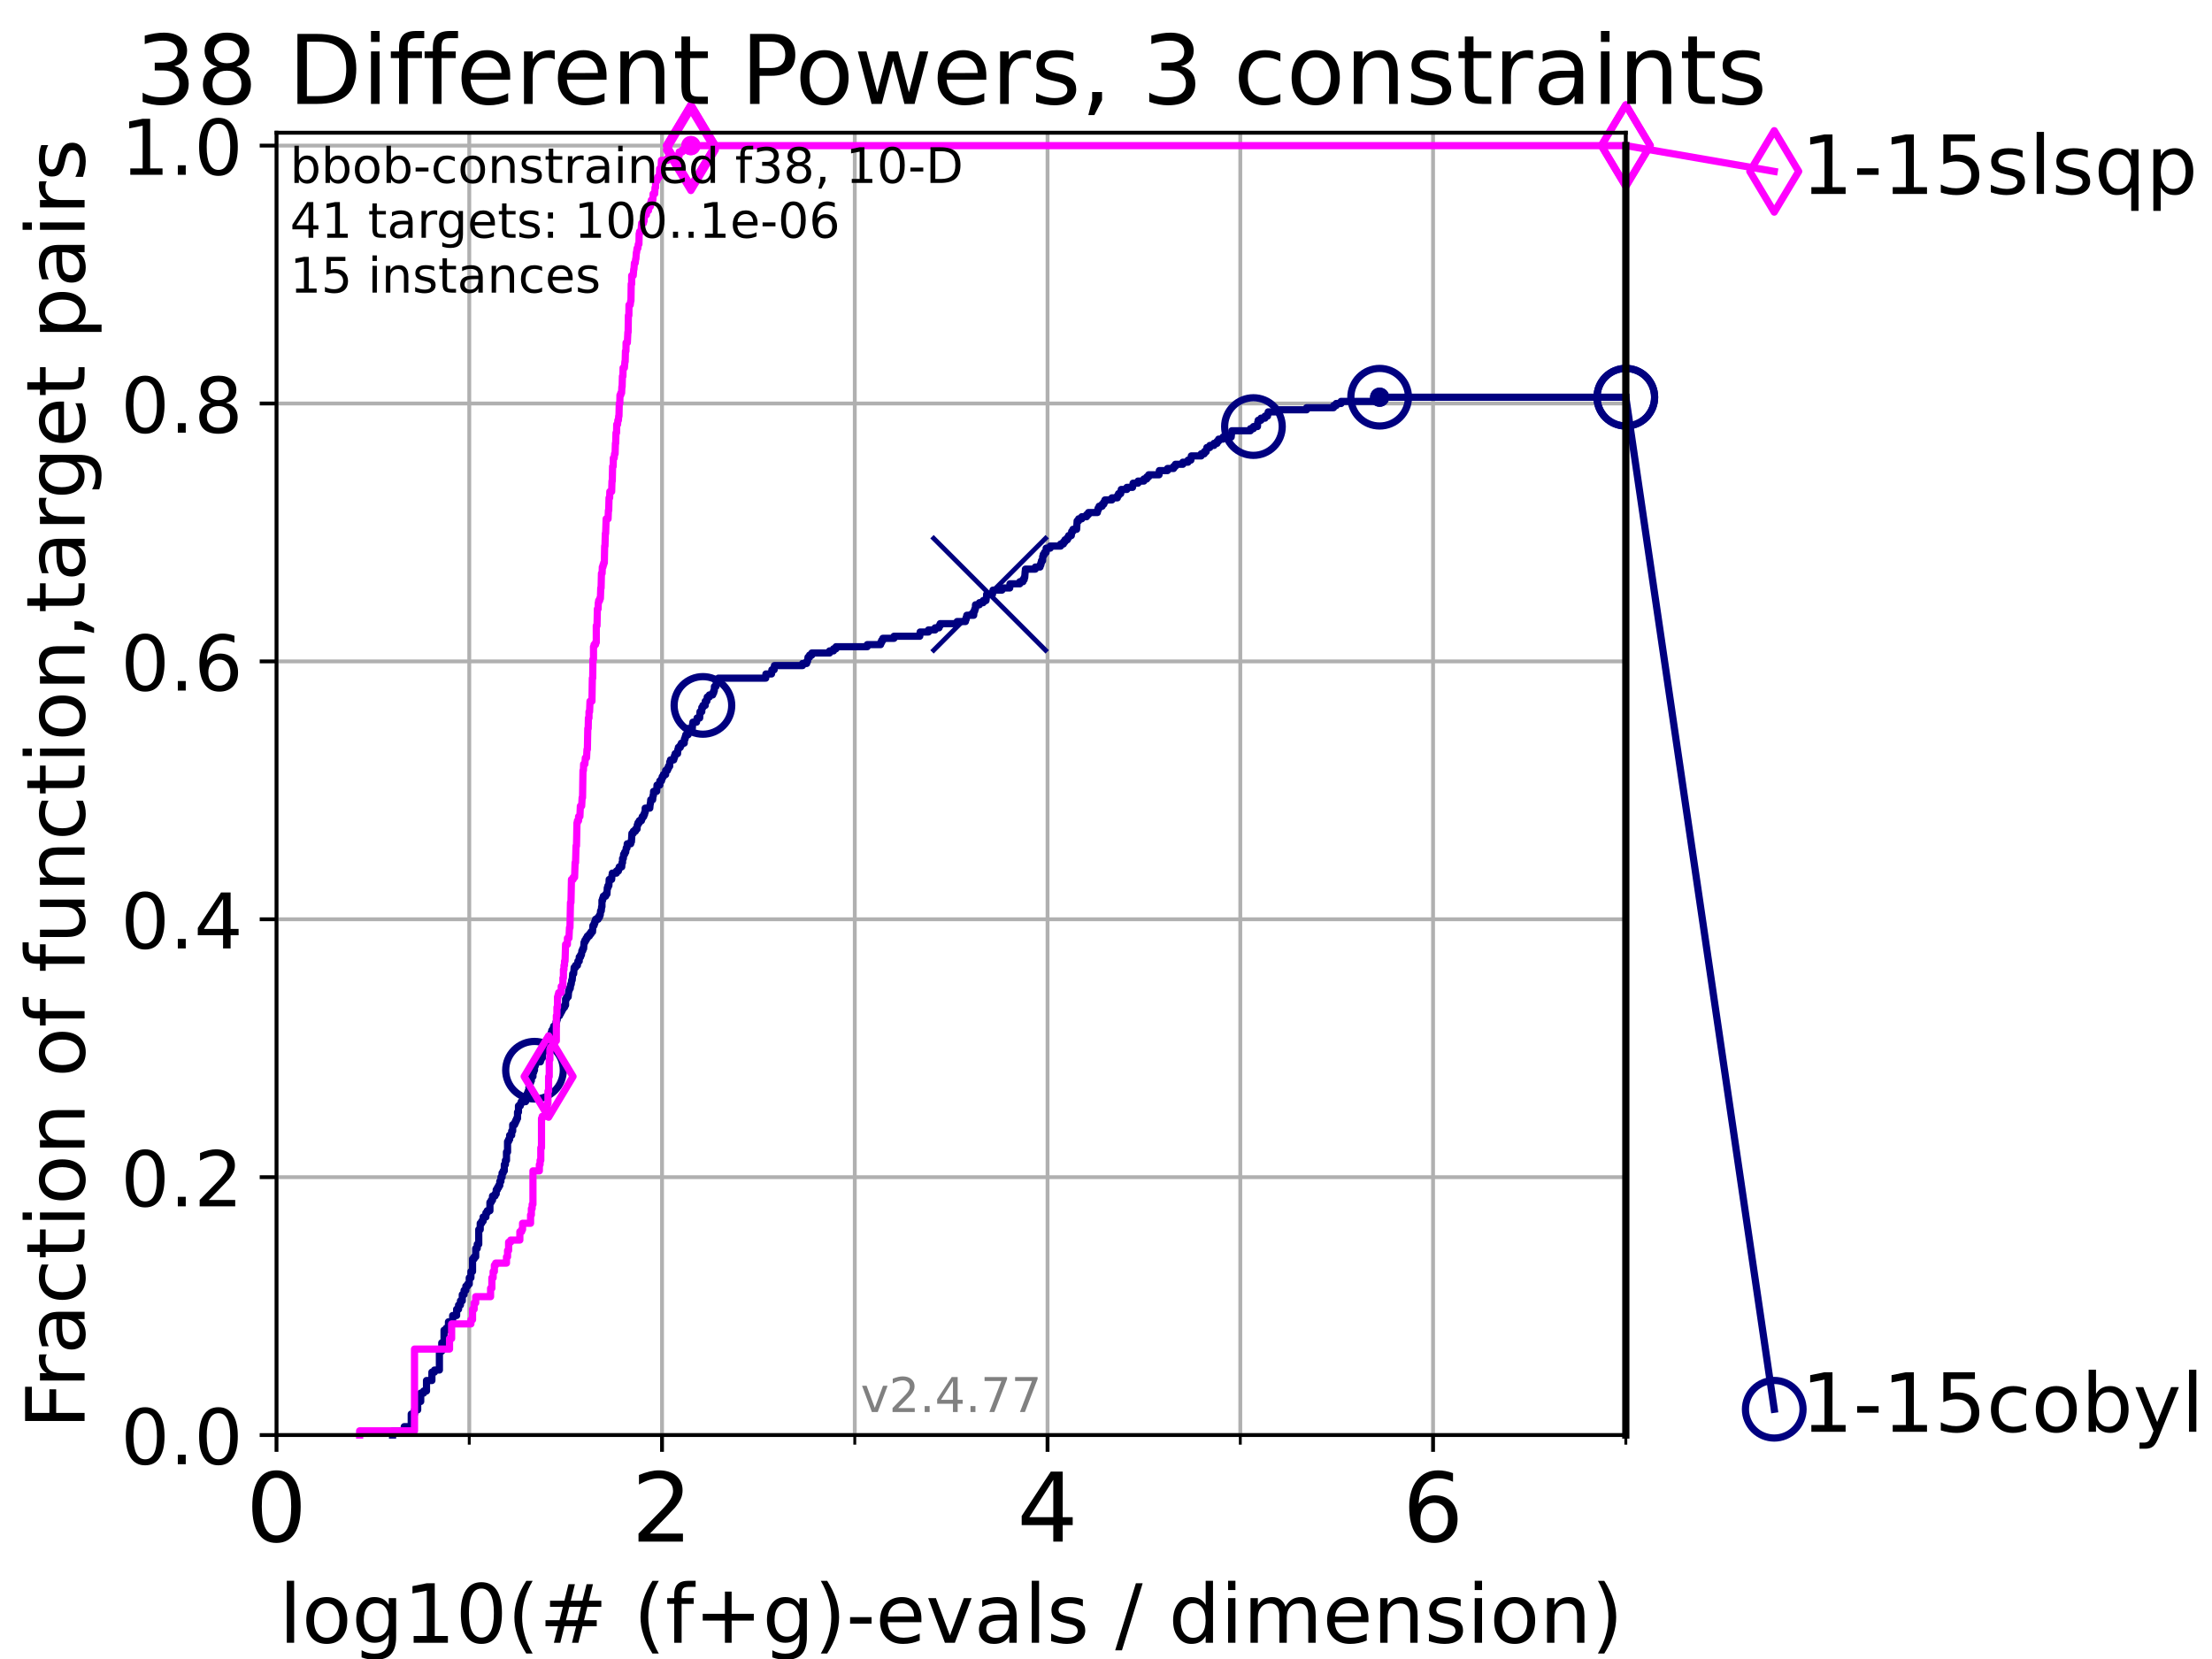 <?xml version="1.0" encoding="utf-8" standalone="no"?>
<!DOCTYPE svg PUBLIC "-//W3C//DTD SVG 1.1//EN"
  "http://www.w3.org/Graphics/SVG/1.1/DTD/svg11.dtd">
<!-- Created with matplotlib (https://matplotlib.org/) -->
<svg height="345.6pt" version="1.1" viewBox="0 0 460.8 345.6" width="460.8pt" xmlns="http://www.w3.org/2000/svg" xmlns:xlink="http://www.w3.org/1999/xlink">
 <defs>
  <style type="text/css">*{stroke-linecap:butt;stroke-linejoin:round;}</style>
 </defs>
 <g id="figure_1">
  <g id="patch_1">
   <path d="M 0 345.6 
L 460.8 345.6 
L 460.8 0 
L 0 0 
z
" style="fill:#ffffff;"/>
  </g>
  <g id="axes_1">
   <g id="patch_2">
    <path d="M 57.6 298.944 
L 338.688 298.944 
L 338.688 27.648 
L 57.6 27.648 
z
" style="fill:#ffffff;"/>
   </g>
   <g id="matplotlib.axis_1">
    <g id="xtick_1">
     <g id="line2d_1">
      <path clip-path="url(#pb2735bf078)" d="M 57.6 298.944 
L 57.6 27.648 
" style="fill:none;stroke:#b0b0b0;stroke-linecap:square;stroke-width:0.8;"/>
     </g>
     <g id="line2d_2">
      <defs>
       <path d="M 0 0 
L 0 3.5 
" id="m5a4cee784d" style="stroke:#000000;stroke-width:0.8;"/>
      </defs>
      <g>
       <use style="stroke:#000000;stroke-width:0.8;" x="57.6" xlink:href="#m5a4cee784d" y="298.944"/>
      </g>
     </g>
     <g id="text_1">
      <!-- 0 -->
      <g transform="translate(51.237 321.141)scale(0.2 -0.2)">
       <defs>
        <path d="M 31.781 66.406 
Q 24.172 66.406 20.328 58.906 
Q 16.5 51.422 16.5 36.375 
Q 16.5 21.391 20.328 13.891 
Q 24.172 6.391 31.781 6.391 
Q 39.453 6.391 43.281 13.891 
Q 47.125 21.391 47.125 36.375 
Q 47.125 51.422 43.281 58.906 
Q 39.453 66.406 31.781 66.406 
z
M 31.781 74.219 
Q 44.047 74.219 50.516 64.516 
Q 56.984 54.828 56.984 36.375 
Q 56.984 17.969 50.516 8.266 
Q 44.047 -1.422 31.781 -1.422 
Q 19.531 -1.422 13.062 8.266 
Q 6.594 17.969 6.594 36.375 
Q 6.594 54.828 13.062 64.516 
Q 19.531 74.219 31.781 74.219 
z
" id="DejaVuSans-48"/>
       </defs>
       <use xlink:href="#DejaVuSans-48"/>
      </g>
     </g>
    </g>
    <g id="xtick_2">
     <g id="line2d_3">
      <path clip-path="url(#pb2735bf078)" d="M 137.911 298.944 
L 137.911 27.648 
" style="fill:none;stroke:#b0b0b0;stroke-linecap:square;stroke-width:0.8;"/>
     </g>
     <g id="line2d_4">
      <g>
       <use style="stroke:#000000;stroke-width:0.8;" x="137.911" xlink:href="#m5a4cee784d" y="298.944"/>
      </g>
     </g>
     <g id="text_2">
      <!-- 2 -->
      <g transform="translate(131.548 321.141)scale(0.2 -0.2)">
       <defs>
        <path d="M 19.188 8.297 
L 53.609 8.297 
L 53.609 0 
L 7.328 0 
L 7.328 8.297 
Q 12.938 14.109 22.625 23.891 
Q 32.328 33.688 34.812 36.531 
Q 39.547 41.844 41.422 45.531 
Q 43.312 49.219 43.312 52.781 
Q 43.312 58.594 39.234 62.25 
Q 35.156 65.922 28.609 65.922 
Q 23.969 65.922 18.812 64.312 
Q 13.672 62.703 7.812 59.422 
L 7.812 69.391 
Q 13.766 71.781 18.938 73 
Q 24.125 74.219 28.422 74.219 
Q 39.75 74.219 46.484 68.547 
Q 53.219 62.891 53.219 53.422 
Q 53.219 48.922 51.531 44.891 
Q 49.859 40.875 45.406 35.406 
Q 44.188 33.984 37.641 27.219 
Q 31.109 20.453 19.188 8.297 
z
" id="DejaVuSans-50"/>
       </defs>
       <use xlink:href="#DejaVuSans-50"/>
      </g>
     </g>
    </g>
    <g id="xtick_3">
     <g id="line2d_5">
      <path clip-path="url(#pb2735bf078)" d="M 218.222 298.944 
L 218.222 27.648 
" style="fill:none;stroke:#b0b0b0;stroke-linecap:square;stroke-width:0.8;"/>
     </g>
     <g id="line2d_6">
      <g>
       <use style="stroke:#000000;stroke-width:0.8;" x="218.222" xlink:href="#m5a4cee784d" y="298.944"/>
      </g>
     </g>
     <g id="text_3">
      <!-- 4 -->
      <g transform="translate(211.859 321.141)scale(0.2 -0.2)">
       <defs>
        <path d="M 37.797 64.312 
L 12.891 25.391 
L 37.797 25.391 
z
M 35.203 72.906 
L 47.609 72.906 
L 47.609 25.391 
L 58.016 25.391 
L 58.016 17.188 
L 47.609 17.188 
L 47.609 0 
L 37.797 0 
L 37.797 17.188 
L 4.891 17.188 
L 4.891 26.703 
z
" id="DejaVuSans-52"/>
       </defs>
       <use xlink:href="#DejaVuSans-52"/>
      </g>
     </g>
    </g>
    <g id="xtick_4">
     <g id="line2d_7">
      <path clip-path="url(#pb2735bf078)" d="M 298.533 298.944 
L 298.533 27.648 
" style="fill:none;stroke:#b0b0b0;stroke-linecap:square;stroke-width:0.8;"/>
     </g>
     <g id="line2d_8">
      <g>
       <use style="stroke:#000000;stroke-width:0.8;" x="298.533" xlink:href="#m5a4cee784d" y="298.944"/>
      </g>
     </g>
     <g id="text_4">
      <!-- 6 -->
      <g transform="translate(292.17 321.141)scale(0.2 -0.2)">
       <defs>
        <path d="M 33.016 40.375 
Q 26.375 40.375 22.484 35.828 
Q 18.609 31.297 18.609 23.391 
Q 18.609 15.531 22.484 10.953 
Q 26.375 6.391 33.016 6.391 
Q 39.656 6.391 43.531 10.953 
Q 47.406 15.531 47.406 23.391 
Q 47.406 31.297 43.531 35.828 
Q 39.656 40.375 33.016 40.375 
z
M 52.594 71.297 
L 52.594 62.312 
Q 48.875 64.062 45.094 64.984 
Q 41.312 65.922 37.594 65.922 
Q 27.828 65.922 22.672 59.328 
Q 17.531 52.734 16.797 39.406 
Q 19.672 43.656 24.016 45.922 
Q 28.375 48.188 33.594 48.188 
Q 44.578 48.188 50.953 41.516 
Q 57.328 34.859 57.328 23.391 
Q 57.328 12.156 50.688 5.359 
Q 44.047 -1.422 33.016 -1.422 
Q 20.359 -1.422 13.672 8.266 
Q 6.984 17.969 6.984 36.375 
Q 6.984 53.656 15.188 63.938 
Q 23.391 74.219 37.203 74.219 
Q 40.922 74.219 44.703 73.484 
Q 48.484 72.75 52.594 71.297 
z
" id="DejaVuSans-54"/>
       </defs>
       <use xlink:href="#DejaVuSans-54"/>
      </g>
     </g>
    </g>
    <g id="xtick_5">
     <g id="line2d_9">
      <path clip-path="url(#pb2735bf078)" d="M 97.755 298.944 
L 97.755 27.648 
" style="fill:none;stroke:#b0b0b0;stroke-linecap:square;stroke-width:0.8;"/>
     </g>
     <g id="line2d_10">
      <defs>
       <path d="M 0 0 
L 0 2 
" id="m07cbb18618" style="stroke:#000000;stroke-width:0.6;"/>
      </defs>
      <g>
       <use style="stroke:#000000;stroke-width:0.6;" x="97.755" xlink:href="#m07cbb18618" y="298.944"/>
      </g>
     </g>
    </g>
    <g id="xtick_6">
     <g id="line2d_11">
      <path clip-path="url(#pb2735bf078)" d="M 178.066 298.944 
L 178.066 27.648 
" style="fill:none;stroke:#b0b0b0;stroke-linecap:square;stroke-width:0.8;"/>
     </g>
     <g id="line2d_12">
      <g>
       <use style="stroke:#000000;stroke-width:0.6;" x="178.066" xlink:href="#m07cbb18618" y="298.944"/>
      </g>
     </g>
    </g>
    <g id="xtick_7">
     <g id="line2d_13">
      <path clip-path="url(#pb2735bf078)" d="M 258.377 298.944 
L 258.377 27.648 
" style="fill:none;stroke:#b0b0b0;stroke-linecap:square;stroke-width:0.8;"/>
     </g>
     <g id="line2d_14">
      <g>
       <use style="stroke:#000000;stroke-width:0.6;" x="258.377" xlink:href="#m07cbb18618" y="298.944"/>
      </g>
     </g>
    </g>
    <g id="xtick_8">
     <g id="line2d_15">
      <path clip-path="url(#pb2735bf078)" d="M 338.688 298.944 
L 338.688 27.648 
" style="fill:none;stroke:#b0b0b0;stroke-linecap:square;stroke-width:0.8;"/>
     </g>
     <g id="line2d_16">
      <g>
       <use style="stroke:#000000;stroke-width:0.6;" x="338.688" xlink:href="#m07cbb18618" y="298.944"/>
      </g>
     </g>
    </g>
    <g id="text_5">
     <!-- log10(# (f+g)-evals / dimension) -->
     <g transform="translate(58.145 342.218)scale(0.17 -0.17)">
      <defs>
       <path d="M 9.422 75.984 
L 18.406 75.984 
L 18.406 0 
L 9.422 0 
z
" id="DejaVuSans-108"/>
       <path d="M 30.609 48.391 
Q 23.391 48.391 19.188 42.75 
Q 14.984 37.109 14.984 27.297 
Q 14.984 17.484 19.156 11.844 
Q 23.344 6.203 30.609 6.203 
Q 37.797 6.203 41.984 11.859 
Q 46.188 17.531 46.188 27.297 
Q 46.188 37.016 41.984 42.703 
Q 37.797 48.391 30.609 48.391 
z
M 30.609 56 
Q 42.328 56 49.016 48.375 
Q 55.719 40.766 55.719 27.297 
Q 55.719 13.875 49.016 6.219 
Q 42.328 -1.422 30.609 -1.422 
Q 18.844 -1.422 12.172 6.219 
Q 5.516 13.875 5.516 27.297 
Q 5.516 40.766 12.172 48.375 
Q 18.844 56 30.609 56 
z
" id="DejaVuSans-111"/>
       <path d="M 45.406 27.984 
Q 45.406 37.75 41.375 43.109 
Q 37.359 48.484 30.078 48.484 
Q 22.859 48.484 18.828 43.109 
Q 14.797 37.75 14.797 27.984 
Q 14.797 18.266 18.828 12.891 
Q 22.859 7.516 30.078 7.516 
Q 37.359 7.516 41.375 12.891 
Q 45.406 18.266 45.406 27.984 
z
M 54.391 6.781 
Q 54.391 -7.172 48.188 -13.984 
Q 42 -20.797 29.203 -20.797 
Q 24.469 -20.797 20.266 -20.094 
Q 16.062 -19.391 12.109 -17.922 
L 12.109 -9.188 
Q 16.062 -11.328 19.922 -12.344 
Q 23.781 -13.375 27.781 -13.375 
Q 36.625 -13.375 41.016 -8.766 
Q 45.406 -4.156 45.406 5.172 
L 45.406 9.625 
Q 42.625 4.781 38.281 2.391 
Q 33.938 0 27.875 0 
Q 17.828 0 11.672 7.656 
Q 5.516 15.328 5.516 27.984 
Q 5.516 40.672 11.672 48.328 
Q 17.828 56 27.875 56 
Q 33.938 56 38.281 53.609 
Q 42.625 51.219 45.406 46.391 
L 45.406 54.688 
L 54.391 54.688 
z
" id="DejaVuSans-103"/>
       <path d="M 12.406 8.297 
L 28.516 8.297 
L 28.516 63.922 
L 10.984 60.406 
L 10.984 69.391 
L 28.422 72.906 
L 38.281 72.906 
L 38.281 8.297 
L 54.391 8.297 
L 54.391 0 
L 12.406 0 
z
" id="DejaVuSans-49"/>
       <path d="M 31 75.875 
Q 24.469 64.656 21.281 53.656 
Q 18.109 42.672 18.109 31.391 
Q 18.109 20.125 21.312 9.062 
Q 24.516 -2 31 -13.188 
L 23.188 -13.188 
Q 15.875 -1.703 12.234 9.375 
Q 8.594 20.453 8.594 31.391 
Q 8.594 42.281 12.203 53.312 
Q 15.828 64.359 23.188 75.875 
z
" id="DejaVuSans-40"/>
       <path d="M 51.125 44 
L 36.922 44 
L 32.812 27.688 
L 47.125 27.688 
z
M 43.797 71.781 
L 38.719 51.516 
L 52.984 51.516 
L 58.109 71.781 
L 65.922 71.781 
L 60.891 51.516 
L 76.125 51.516 
L 76.125 44 
L 58.984 44 
L 54.984 27.688 
L 70.516 27.688 
L 70.516 20.219 
L 53.078 20.219 
L 48 0 
L 40.188 0 
L 45.219 20.219 
L 30.906 20.219 
L 25.875 0 
L 18.016 0 
L 23.094 20.219 
L 7.719 20.219 
L 7.719 27.688 
L 24.906 27.688 
L 29 44 
L 13.281 44 
L 13.281 51.516 
L 30.906 51.516 
L 35.891 71.781 
z
" id="DejaVuSans-35"/>
       <path id="DejaVuSans-32"/>
       <path d="M 37.109 75.984 
L 37.109 68.5 
L 28.516 68.5 
Q 23.688 68.5 21.797 66.547 
Q 19.922 64.594 19.922 59.516 
L 19.922 54.688 
L 34.719 54.688 
L 34.719 47.703 
L 19.922 47.703 
L 19.922 0 
L 10.891 0 
L 10.891 47.703 
L 2.297 47.703 
L 2.297 54.688 
L 10.891 54.688 
L 10.891 58.5 
Q 10.891 67.625 15.141 71.797 
Q 19.391 75.984 28.609 75.984 
z
" id="DejaVuSans-102"/>
       <path d="M 46 62.703 
L 46 35.5 
L 73.188 35.5 
L 73.188 27.203 
L 46 27.203 
L 46 0 
L 37.797 0 
L 37.797 27.203 
L 10.594 27.203 
L 10.594 35.5 
L 37.797 35.5 
L 37.797 62.703 
z
" id="DejaVuSans-43"/>
       <path d="M 8.016 75.875 
L 15.828 75.875 
Q 23.141 64.359 26.781 53.312 
Q 30.422 42.281 30.422 31.391 
Q 30.422 20.453 26.781 9.375 
Q 23.141 -1.703 15.828 -13.188 
L 8.016 -13.188 
Q 14.5 -2 17.703 9.062 
Q 20.906 20.125 20.906 31.391 
Q 20.906 42.672 17.703 53.656 
Q 14.5 64.656 8.016 75.875 
z
" id="DejaVuSans-41"/>
       <path d="M 4.891 31.391 
L 31.203 31.391 
L 31.203 23.391 
L 4.891 23.391 
z
" id="DejaVuSans-45"/>
       <path d="M 56.203 29.594 
L 56.203 25.203 
L 14.891 25.203 
Q 15.484 15.922 20.484 11.062 
Q 25.484 6.203 34.422 6.203 
Q 39.594 6.203 44.453 7.469 
Q 49.312 8.734 54.109 11.281 
L 54.109 2.781 
Q 49.266 0.734 44.188 -0.344 
Q 39.109 -1.422 33.891 -1.422 
Q 20.797 -1.422 13.156 6.188 
Q 5.516 13.812 5.516 26.812 
Q 5.516 40.234 12.766 48.109 
Q 20.016 56 32.328 56 
Q 43.359 56 49.781 48.891 
Q 56.203 41.797 56.203 29.594 
z
M 47.219 32.234 
Q 47.125 39.594 43.094 43.984 
Q 39.062 48.391 32.422 48.391 
Q 24.906 48.391 20.391 44.141 
Q 15.875 39.891 15.188 32.172 
z
" id="DejaVuSans-101"/>
       <path d="M 2.984 54.688 
L 12.5 54.688 
L 29.594 8.797 
L 46.688 54.688 
L 56.203 54.688 
L 35.688 0 
L 23.484 0 
z
" id="DejaVuSans-118"/>
       <path d="M 34.281 27.484 
Q 23.391 27.484 19.188 25 
Q 14.984 22.516 14.984 16.5 
Q 14.984 11.719 18.141 8.906 
Q 21.297 6.109 26.703 6.109 
Q 34.188 6.109 38.703 11.406 
Q 43.219 16.703 43.219 25.484 
L 43.219 27.484 
z
M 52.203 31.203 
L 52.203 0 
L 43.219 0 
L 43.219 8.297 
Q 40.141 3.328 35.547 0.953 
Q 30.953 -1.422 24.312 -1.422 
Q 15.922 -1.422 10.953 3.297 
Q 6 8.016 6 15.922 
Q 6 25.141 12.172 29.828 
Q 18.359 34.516 30.609 34.516 
L 43.219 34.516 
L 43.219 35.406 
Q 43.219 41.609 39.141 45 
Q 35.062 48.391 27.688 48.391 
Q 23 48.391 18.547 47.266 
Q 14.109 46.141 10.016 43.891 
L 10.016 52.203 
Q 14.938 54.109 19.578 55.047 
Q 24.219 56 28.609 56 
Q 40.484 56 46.344 49.844 
Q 52.203 43.703 52.203 31.203 
z
" id="DejaVuSans-97"/>
       <path d="M 44.281 53.078 
L 44.281 44.578 
Q 40.484 46.531 36.375 47.5 
Q 32.281 48.484 27.875 48.484 
Q 21.188 48.484 17.844 46.438 
Q 14.5 44.391 14.5 40.281 
Q 14.5 37.156 16.891 35.375 
Q 19.281 33.594 26.516 31.984 
L 29.594 31.297 
Q 39.156 29.25 43.188 25.516 
Q 47.219 21.781 47.219 15.094 
Q 47.219 7.469 41.188 3.016 
Q 35.156 -1.422 24.609 -1.422 
Q 20.219 -1.422 15.453 -0.562 
Q 10.688 0.297 5.422 2 
L 5.422 11.281 
Q 10.406 8.688 15.234 7.391 
Q 20.062 6.109 24.812 6.109 
Q 31.156 6.109 34.562 8.281 
Q 37.984 10.453 37.984 14.406 
Q 37.984 18.062 35.516 20.016 
Q 33.062 21.969 24.703 23.781 
L 21.578 24.516 
Q 13.234 26.266 9.516 29.906 
Q 5.812 33.547 5.812 39.891 
Q 5.812 47.609 11.281 51.797 
Q 16.75 56 26.812 56 
Q 31.781 56 36.172 55.266 
Q 40.578 54.547 44.281 53.078 
z
" id="DejaVuSans-115"/>
       <path d="M 25.391 72.906 
L 33.688 72.906 
L 8.297 -9.281 
L 0 -9.281 
z
" id="DejaVuSans-47"/>
       <path d="M 45.406 46.391 
L 45.406 75.984 
L 54.391 75.984 
L 54.391 0 
L 45.406 0 
L 45.406 8.203 
Q 42.578 3.328 38.25 0.953 
Q 33.938 -1.422 27.875 -1.422 
Q 17.969 -1.422 11.734 6.484 
Q 5.516 14.406 5.516 27.297 
Q 5.516 40.188 11.734 48.094 
Q 17.969 56 27.875 56 
Q 33.938 56 38.25 53.625 
Q 42.578 51.266 45.406 46.391 
z
M 14.797 27.297 
Q 14.797 17.391 18.875 11.75 
Q 22.953 6.109 30.078 6.109 
Q 37.203 6.109 41.297 11.75 
Q 45.406 17.391 45.406 27.297 
Q 45.406 37.203 41.297 42.844 
Q 37.203 48.484 30.078 48.484 
Q 22.953 48.484 18.875 42.844 
Q 14.797 37.203 14.797 27.297 
z
" id="DejaVuSans-100"/>
       <path d="M 9.422 54.688 
L 18.406 54.688 
L 18.406 0 
L 9.422 0 
z
M 9.422 75.984 
L 18.406 75.984 
L 18.406 64.594 
L 9.422 64.594 
z
" id="DejaVuSans-105"/>
       <path d="M 52 44.188 
Q 55.375 50.25 60.062 53.125 
Q 64.75 56 71.094 56 
Q 79.641 56 84.281 50.016 
Q 88.922 44.047 88.922 33.016 
L 88.922 0 
L 79.891 0 
L 79.891 32.719 
Q 79.891 40.578 77.094 44.375 
Q 74.312 48.188 68.609 48.188 
Q 61.625 48.188 57.562 43.547 
Q 53.516 38.922 53.516 30.906 
L 53.516 0 
L 44.484 0 
L 44.484 32.719 
Q 44.484 40.625 41.703 44.406 
Q 38.922 48.188 33.109 48.188 
Q 26.219 48.188 22.156 43.531 
Q 18.109 38.875 18.109 30.906 
L 18.109 0 
L 9.078 0 
L 9.078 54.688 
L 18.109 54.688 
L 18.109 46.188 
Q 21.188 51.219 25.484 53.609 
Q 29.781 56 35.688 56 
Q 41.656 56 45.828 52.969 
Q 50 49.953 52 44.188 
z
" id="DejaVuSans-109"/>
       <path d="M 54.891 33.016 
L 54.891 0 
L 45.906 0 
L 45.906 32.719 
Q 45.906 40.484 42.875 44.328 
Q 39.844 48.188 33.797 48.188 
Q 26.516 48.188 22.312 43.547 
Q 18.109 38.922 18.109 30.906 
L 18.109 0 
L 9.078 0 
L 9.078 54.688 
L 18.109 54.688 
L 18.109 46.188 
Q 21.344 51.125 25.703 53.562 
Q 30.078 56 35.797 56 
Q 45.219 56 50.047 50.172 
Q 54.891 44.344 54.891 33.016 
z
" id="DejaVuSans-110"/>
      </defs>
      <use xlink:href="#DejaVuSans-108"/>
      <use x="27.783" xlink:href="#DejaVuSans-111"/>
      <use x="88.965" xlink:href="#DejaVuSans-103"/>
      <use x="152.441" xlink:href="#DejaVuSans-49"/>
      <use x="216.064" xlink:href="#DejaVuSans-48"/>
      <use x="279.688" xlink:href="#DejaVuSans-40"/>
      <use x="318.701" xlink:href="#DejaVuSans-35"/>
      <use x="402.49" xlink:href="#DejaVuSans-32"/>
      <use x="434.277" xlink:href="#DejaVuSans-40"/>
      <use x="473.291" xlink:href="#DejaVuSans-102"/>
      <use x="508.496" xlink:href="#DejaVuSans-43"/>
      <use x="592.285" xlink:href="#DejaVuSans-103"/>
      <use x="655.762" xlink:href="#DejaVuSans-41"/>
      <use x="694.775" xlink:href="#DejaVuSans-45"/>
      <use x="730.859" xlink:href="#DejaVuSans-101"/>
      <use x="792.383" xlink:href="#DejaVuSans-118"/>
      <use x="851.562" xlink:href="#DejaVuSans-97"/>
      <use x="912.842" xlink:href="#DejaVuSans-108"/>
      <use x="940.625" xlink:href="#DejaVuSans-115"/>
      <use x="992.725" xlink:href="#DejaVuSans-32"/>
      <use x="1024.512" xlink:href="#DejaVuSans-47"/>
      <use x="1058.203" xlink:href="#DejaVuSans-32"/>
      <use x="1089.99" xlink:href="#DejaVuSans-100"/>
      <use x="1153.467" xlink:href="#DejaVuSans-105"/>
      <use x="1181.25" xlink:href="#DejaVuSans-109"/>
      <use x="1278.662" xlink:href="#DejaVuSans-101"/>
      <use x="1340.186" xlink:href="#DejaVuSans-110"/>
      <use x="1403.564" xlink:href="#DejaVuSans-115"/>
      <use x="1455.664" xlink:href="#DejaVuSans-105"/>
      <use x="1483.447" xlink:href="#DejaVuSans-111"/>
      <use x="1544.629" xlink:href="#DejaVuSans-110"/>
      <use x="1608.008" xlink:href="#DejaVuSans-41"/>
     </g>
    </g>
   </g>
   <g id="matplotlib.axis_2">
    <g id="ytick_1">
     <g id="line2d_17">
      <path clip-path="url(#pb2735bf078)" d="M 57.6 298.944 
L 338.688 298.944 
" style="fill:none;stroke:#b0b0b0;stroke-linecap:square;stroke-width:0.8;"/>
     </g>
     <g id="line2d_18">
      <defs>
       <path d="M 0 0 
L -3.5 0 
" id="mebcad8295d" style="stroke:#000000;stroke-width:0.8;"/>
      </defs>
      <g>
       <use style="stroke:#000000;stroke-width:0.8;" x="57.6" xlink:href="#mebcad8295d" y="298.944"/>
      </g>
     </g>
     <g id="text_6">
      <!-- 0.0 -->
      <g transform="translate(25.155 305.023)scale(0.16 -0.16)">
       <defs>
        <path d="M 10.688 12.406 
L 21 12.406 
L 21 0 
L 10.688 0 
z
" id="DejaVuSans-46"/>
       </defs>
       <use xlink:href="#DejaVuSans-48"/>
       <use x="63.623" xlink:href="#DejaVuSans-46"/>
       <use x="95.41" xlink:href="#DejaVuSans-48"/>
      </g>
     </g>
    </g>
    <g id="ytick_2">
     <g id="line2d_19">
      <path clip-path="url(#pb2735bf078)" d="M 57.6 245.222 
L 338.688 245.222 
" style="fill:none;stroke:#b0b0b0;stroke-linecap:square;stroke-width:0.8;"/>
     </g>
     <g id="line2d_20">
      <g>
       <use style="stroke:#000000;stroke-width:0.8;" x="57.6" xlink:href="#mebcad8295d" y="245.222"/>
      </g>
     </g>
     <g id="text_7">
      <!-- 0.2 -->
      <g transform="translate(25.155 251.301)scale(0.16 -0.16)">
       <use xlink:href="#DejaVuSans-48"/>
       <use x="63.623" xlink:href="#DejaVuSans-46"/>
       <use x="95.41" xlink:href="#DejaVuSans-50"/>
      </g>
     </g>
    </g>
    <g id="ytick_3">
     <g id="line2d_21">
      <path clip-path="url(#pb2735bf078)" d="M 57.6 191.5 
L 338.688 191.5 
" style="fill:none;stroke:#b0b0b0;stroke-linecap:square;stroke-width:0.8;"/>
     </g>
     <g id="line2d_22">
      <g>
       <use style="stroke:#000000;stroke-width:0.8;" x="57.6" xlink:href="#mebcad8295d" y="191.5"/>
      </g>
     </g>
     <g id="text_8">
      <!-- 0.4 -->
      <g transform="translate(25.155 197.579)scale(0.16 -0.16)">
       <use xlink:href="#DejaVuSans-48"/>
       <use x="63.623" xlink:href="#DejaVuSans-46"/>
       <use x="95.41" xlink:href="#DejaVuSans-52"/>
      </g>
     </g>
    </g>
    <g id="ytick_4">
     <g id="line2d_23">
      <path clip-path="url(#pb2735bf078)" d="M 57.6 137.778 
L 338.688 137.778 
" style="fill:none;stroke:#b0b0b0;stroke-linecap:square;stroke-width:0.8;"/>
     </g>
     <g id="line2d_24">
      <g>
       <use style="stroke:#000000;stroke-width:0.8;" x="57.6" xlink:href="#mebcad8295d" y="137.778"/>
      </g>
     </g>
     <g id="text_9">
      <!-- 0.6 -->
      <g transform="translate(25.155 143.857)scale(0.16 -0.16)">
       <use xlink:href="#DejaVuSans-48"/>
       <use x="63.623" xlink:href="#DejaVuSans-46"/>
       <use x="95.41" xlink:href="#DejaVuSans-54"/>
      </g>
     </g>
    </g>
    <g id="ytick_5">
     <g id="line2d_25">
      <path clip-path="url(#pb2735bf078)" d="M 57.6 84.056 
L 338.688 84.056 
" style="fill:none;stroke:#b0b0b0;stroke-linecap:square;stroke-width:0.8;"/>
     </g>
     <g id="line2d_26">
      <g>
       <use style="stroke:#000000;stroke-width:0.8;" x="57.6" xlink:href="#mebcad8295d" y="84.056"/>
      </g>
     </g>
     <g id="text_10">
      <!-- 0.8 -->
      <g transform="translate(25.155 90.135)scale(0.16 -0.16)">
       <defs>
        <path d="M 31.781 34.625 
Q 24.75 34.625 20.719 30.859 
Q 16.703 27.094 16.703 20.516 
Q 16.703 13.922 20.719 10.156 
Q 24.75 6.391 31.781 6.391 
Q 38.812 6.391 42.859 10.172 
Q 46.922 13.969 46.922 20.516 
Q 46.922 27.094 42.891 30.859 
Q 38.875 34.625 31.781 34.625 
z
M 21.922 38.812 
Q 15.578 40.375 12.031 44.719 
Q 8.5 49.078 8.5 55.328 
Q 8.5 64.062 14.719 69.141 
Q 20.953 74.219 31.781 74.219 
Q 42.672 74.219 48.875 69.141 
Q 55.078 64.062 55.078 55.328 
Q 55.078 49.078 51.531 44.719 
Q 48 40.375 41.703 38.812 
Q 48.828 37.156 52.797 32.312 
Q 56.781 27.484 56.781 20.516 
Q 56.781 9.906 50.312 4.234 
Q 43.844 -1.422 31.781 -1.422 
Q 19.734 -1.422 13.25 4.234 
Q 6.781 9.906 6.781 20.516 
Q 6.781 27.484 10.781 32.312 
Q 14.797 37.156 21.922 38.812 
z
M 18.312 54.391 
Q 18.312 48.734 21.844 45.562 
Q 25.391 42.391 31.781 42.391 
Q 38.141 42.391 41.719 45.562 
Q 45.312 48.734 45.312 54.391 
Q 45.312 60.062 41.719 63.234 
Q 38.141 66.406 31.781 66.406 
Q 25.391 66.406 21.844 63.234 
Q 18.312 60.062 18.312 54.391 
z
" id="DejaVuSans-56"/>
       </defs>
       <use xlink:href="#DejaVuSans-48"/>
       <use x="63.623" xlink:href="#DejaVuSans-46"/>
       <use x="95.41" xlink:href="#DejaVuSans-56"/>
      </g>
     </g>
    </g>
    <g id="ytick_6">
     <g id="line2d_27">
      <path clip-path="url(#pb2735bf078)" d="M 57.6 30.334 
L 338.688 30.334 
" style="fill:none;stroke:#b0b0b0;stroke-linecap:square;stroke-width:0.8;"/>
     </g>
     <g id="line2d_28">
      <g>
       <use style="stroke:#000000;stroke-width:0.8;" x="57.6" xlink:href="#mebcad8295d" y="30.334"/>
      </g>
     </g>
     <g id="text_11">
      <!-- 1.0 -->
      <g transform="translate(25.155 36.413)scale(0.16 -0.16)">
       <use xlink:href="#DejaVuSans-49"/>
       <use x="63.623" xlink:href="#DejaVuSans-46"/>
       <use x="95.41" xlink:href="#DejaVuSans-48"/>
      </g>
     </g>
    </g>
    <g id="text_12">
     <!-- Fraction of function,target pairs -->
     <g transform="translate(17.62 297.681)rotate(-90)scale(0.17 -0.17)">
      <defs>
       <path d="M 9.812 72.906 
L 51.703 72.906 
L 51.703 64.594 
L 19.672 64.594 
L 19.672 43.109 
L 48.578 43.109 
L 48.578 34.812 
L 19.672 34.812 
L 19.672 0 
L 9.812 0 
z
" id="DejaVuSans-70"/>
       <path d="M 41.109 46.297 
Q 39.594 47.172 37.812 47.578 
Q 36.031 48 33.891 48 
Q 26.266 48 22.188 43.047 
Q 18.109 38.094 18.109 28.812 
L 18.109 0 
L 9.078 0 
L 9.078 54.688 
L 18.109 54.688 
L 18.109 46.188 
Q 20.953 51.172 25.484 53.578 
Q 30.031 56 36.531 56 
Q 37.453 56 38.578 55.875 
Q 39.703 55.766 41.062 55.516 
z
" id="DejaVuSans-114"/>
       <path d="M 48.781 52.594 
L 48.781 44.188 
Q 44.969 46.297 41.141 47.344 
Q 37.312 48.391 33.406 48.391 
Q 24.656 48.391 19.812 42.844 
Q 14.984 37.312 14.984 27.297 
Q 14.984 17.281 19.812 11.734 
Q 24.656 6.203 33.406 6.203 
Q 37.312 6.203 41.141 7.25 
Q 44.969 8.297 48.781 10.406 
L 48.781 2.094 
Q 45.016 0.344 40.984 -0.531 
Q 36.969 -1.422 32.422 -1.422 
Q 20.062 -1.422 12.781 6.344 
Q 5.516 14.109 5.516 27.297 
Q 5.516 40.672 12.859 48.328 
Q 20.219 56 33.016 56 
Q 37.156 56 41.109 55.141 
Q 45.062 54.297 48.781 52.594 
z
" id="DejaVuSans-99"/>
       <path d="M 18.312 70.219 
L 18.312 54.688 
L 36.812 54.688 
L 36.812 47.703 
L 18.312 47.703 
L 18.312 18.016 
Q 18.312 11.328 20.141 9.422 
Q 21.969 7.516 27.594 7.516 
L 36.812 7.516 
L 36.812 0 
L 27.594 0 
Q 17.188 0 13.234 3.875 
Q 9.281 7.766 9.281 18.016 
L 9.281 47.703 
L 2.688 47.703 
L 2.688 54.688 
L 9.281 54.688 
L 9.281 70.219 
z
" id="DejaVuSans-116"/>
       <path d="M 8.5 21.578 
L 8.5 54.688 
L 17.484 54.688 
L 17.484 21.922 
Q 17.484 14.156 20.5 10.266 
Q 23.531 6.391 29.594 6.391 
Q 36.859 6.391 41.078 11.031 
Q 45.312 15.672 45.312 23.688 
L 45.312 54.688 
L 54.297 54.688 
L 54.297 0 
L 45.312 0 
L 45.312 8.406 
Q 42.047 3.422 37.719 1 
Q 33.406 -1.422 27.688 -1.422 
Q 18.266 -1.422 13.375 4.438 
Q 8.5 10.297 8.5 21.578 
z
M 31.109 56 
z
" id="DejaVuSans-117"/>
       <path d="M 11.719 12.406 
L 22.016 12.406 
L 22.016 4 
L 14.016 -11.625 
L 7.719 -11.625 
L 11.719 4 
z
" id="DejaVuSans-44"/>
       <path d="M 18.109 8.203 
L 18.109 -20.797 
L 9.078 -20.797 
L 9.078 54.688 
L 18.109 54.688 
L 18.109 46.391 
Q 20.953 51.266 25.266 53.625 
Q 29.594 56 35.594 56 
Q 45.562 56 51.781 48.094 
Q 58.016 40.188 58.016 27.297 
Q 58.016 14.406 51.781 6.484 
Q 45.562 -1.422 35.594 -1.422 
Q 29.594 -1.422 25.266 0.953 
Q 20.953 3.328 18.109 8.203 
z
M 48.688 27.297 
Q 48.688 37.203 44.609 42.844 
Q 40.531 48.484 33.406 48.484 
Q 26.266 48.484 22.188 42.844 
Q 18.109 37.203 18.109 27.297 
Q 18.109 17.391 22.188 11.75 
Q 26.266 6.109 33.406 6.109 
Q 40.531 6.109 44.609 11.75 
Q 48.688 17.391 48.688 27.297 
z
" id="DejaVuSans-112"/>
      </defs>
      <use xlink:href="#DejaVuSans-70"/>
      <use x="50.27" xlink:href="#DejaVuSans-114"/>
      <use x="91.383" xlink:href="#DejaVuSans-97"/>
      <use x="152.662" xlink:href="#DejaVuSans-99"/>
      <use x="207.643" xlink:href="#DejaVuSans-116"/>
      <use x="246.852" xlink:href="#DejaVuSans-105"/>
      <use x="274.635" xlink:href="#DejaVuSans-111"/>
      <use x="335.816" xlink:href="#DejaVuSans-110"/>
      <use x="399.195" xlink:href="#DejaVuSans-32"/>
      <use x="430.982" xlink:href="#DejaVuSans-111"/>
      <use x="492.164" xlink:href="#DejaVuSans-102"/>
      <use x="527.369" xlink:href="#DejaVuSans-32"/>
      <use x="559.156" xlink:href="#DejaVuSans-102"/>
      <use x="594.361" xlink:href="#DejaVuSans-117"/>
      <use x="657.74" xlink:href="#DejaVuSans-110"/>
      <use x="721.119" xlink:href="#DejaVuSans-99"/>
      <use x="776.1" xlink:href="#DejaVuSans-116"/>
      <use x="815.309" xlink:href="#DejaVuSans-105"/>
      <use x="843.092" xlink:href="#DejaVuSans-111"/>
      <use x="904.273" xlink:href="#DejaVuSans-110"/>
      <use x="967.652" xlink:href="#DejaVuSans-44"/>
      <use x="999.439" xlink:href="#DejaVuSans-116"/>
      <use x="1038.648" xlink:href="#DejaVuSans-97"/>
      <use x="1099.928" xlink:href="#DejaVuSans-114"/>
      <use x="1139.291" xlink:href="#DejaVuSans-103"/>
      <use x="1202.768" xlink:href="#DejaVuSans-101"/>
      <use x="1264.291" xlink:href="#DejaVuSans-116"/>
      <use x="1303.5" xlink:href="#DejaVuSans-32"/>
      <use x="1335.287" xlink:href="#DejaVuSans-112"/>
      <use x="1398.764" xlink:href="#DejaVuSans-97"/>
      <use x="1460.043" xlink:href="#DejaVuSans-105"/>
      <use x="1487.826" xlink:href="#DejaVuSans-114"/>
      <use x="1528.939" xlink:href="#DejaVuSans-115"/>
     </g>
    </g>
   </g>
   <g id="line2d_29">
    <defs>
     <path d="M 0 1.5 
C 0.398 1.5 0.779 1.342 1.061 1.061 
C 1.342 0.779 1.5 0.398 1.5 0 
C 1.5 -0.398 1.342 -0.779 1.061 -1.061 
C 0.779 -1.342 0.398 -1.5 0 -1.5 
C -0.398 -1.5 -0.779 -1.342 -1.061 -1.061 
C -1.342 -0.779 -1.5 -0.398 -1.5 0 
C -1.5 0.398 -1.342 0.779 -1.061 1.061 
C -0.779 1.342 -0.398 1.5 0 1.5 
z
" id="m7c0b59f3c7" style="stroke:#000080;"/>
    </defs>
    <g>
     <use style="fill:#000080;stroke:#000080;" x="287.406" xlink:href="#m7c0b59f3c7" y="82.746"/>
     <use style="fill:#000080;stroke:#000080;" x="287.406" xlink:href="#m7c0b59f3c7" y="82.746"/>
    </g>
   </g>
   <g id="line2d_30">
    <path d="M 81.776 298.944 
L 81.776 298.07 
L 84.213 298.07 
L 84.213 297.197 
L 85.667 297.197 
L 85.667 294.576 
L 86.351 294.576 
L 86.351 293.703 
L 87.01 293.703 
L 87.01 291.956 
L 87.644 291.956 
L 87.644 290.209 
L 88.256 290.209 
L 88.256 289.772 
L 88.847 289.772 
L 88.847 287.588 
L 89.973 287.588 
L 89.973 285.841 
L 90.509 285.841 
L 90.509 285.404 
L 91.535 285.404 
L 91.535 281.473 
L 92.027 281.473 
L 92.027 279.726 
L 92.504 279.726 
L 92.504 277.106 
L 92.969 277.106 
L 92.969 276.669 
L 93.422 276.669 
L 93.422 275.359 
L 94.295 275.359 
L 94.295 274.048 
L 95.125 274.048 
L 95.125 272.738 
L 95.526 272.738 
L 95.526 271.865 
L 95.918 271.865 
L 95.918 270.991 
L 96.301 270.991 
L 96.301 269.681 
L 96.676 269.681 
L 96.676 268.807 
L 97.044 268.807 
L 97.044 267.934 
L 97.403 267.934 
L 97.403 267.497 
L 97.755 267.497 
L 97.755 266.187 
L 98.101 266.187 
L 98.101 264.876 
L 98.439 264.876 
L 98.439 262.256 
L 98.772 262.256 
L 98.772 261.819 
L 99.098 261.819 
L 99.098 260.072 
L 99.418 260.072 
L 99.418 259.198 
L 99.732 259.198 
L 99.732 256.141 
L 100.04 256.141 
L 100.04 254.831 
L 100.344 254.831 
L 100.344 254.394 
L 100.642 254.394 
L 100.642 253.521 
L 101.223 253.521 
L 101.223 252.647 
L 101.507 252.647 
L 101.507 252.21 
L 102.06 252.21 
L 102.06 250.463 
L 102.331 250.463 
L 102.331 250.026 
L 102.597 250.026 
L 102.597 249.153 
L 103.118 249.153 
L 103.118 248.716 
L 103.372 248.716 
L 103.372 247.843 
L 103.623 247.843 
L 103.623 247.406 
L 103.871 247.406 
L 103.871 246.969 
L 104.115 246.969 
L 104.115 246.096 
L 104.355 246.096 
L 104.355 245.222 
L 104.592 245.222 
L 104.592 244.348 
L 104.826 244.348 
L 104.826 243.912 
L 105.057 243.912 
L 105.057 242.601 
L 105.285 242.601 
L 105.285 241.728 
L 105.51 241.728 
L 105.51 239.981 
L 105.733 239.981 
L 105.733 237.797 
L 105.952 237.797 
L 105.952 237.36 
L 106.169 237.36 
L 106.169 236.487 
L 106.594 236.487 
L 106.594 235.613 
L 106.803 235.613 
L 106.803 234.303 
L 107.213 234.303 
L 107.213 233.866 
L 107.415 233.866 
L 107.415 233.429 
L 107.614 233.429 
L 107.614 232.993 
L 107.811 232.993 
L 107.811 231.682 
L 108.006 231.682 
L 108.006 230.372 
L 108.389 230.372 
L 108.389 229.935 
L 108.578 229.935 
L 108.578 229.499 
L 109.491 229.499 
L 109.491 228.625 
L 109.668 228.625 
L 109.668 228.188 
L 109.843 228.188 
L 109.843 227.751 
L 110.017 227.751 
L 110.017 227.315 
L 110.189 227.315 
L 110.189 226.441 
L 110.359 226.441 
L 110.359 225.568 
L 110.527 225.568 
L 110.527 225.131 
L 110.694 225.131 
L 110.694 224.257 
L 111.023 224.257 
L 111.023 223.384 
L 111.186 223.384 
L 111.186 222.947 
L 111.346 222.947 
L 111.346 222.074 
L 111.506 222.074 
L 111.506 221.637 
L 111.663 221.637 
L 111.663 221.2 
L 112.581 221.2 
L 112.581 220.763 
L 112.73 220.763 
L 112.73 220.326 
L 113.023 220.326 
L 113.023 219.016 
L 113.454 219.016 
L 113.454 218.143 
L 113.595 218.143 
L 113.595 217.269 
L 113.735 217.269 
L 113.735 216.832 
L 114.012 216.832 
L 114.012 216.396 
L 114.284 216.396 
L 114.284 215.959 
L 114.685 215.959 
L 114.685 215.522 
L 114.817 215.522 
L 114.817 215.085 
L 114.947 215.085 
L 114.947 214.649 
L 115.206 214.649 
L 115.206 214.212 
L 115.333 214.212 
L 115.333 213.775 
L 115.835 213.775 
L 115.835 212.901 
L 115.959 212.901 
L 115.959 212.465 
L 116.081 212.465 
L 116.081 211.591 
L 116.562 211.591 
L 116.562 211.154 
L 116.798 211.154 
L 116.798 210.718 
L 117.03 210.718 
L 117.03 210.281 
L 117.26 210.281 
L 117.26 209.844 
L 117.598 209.844 
L 117.598 209.407 
L 117.821 209.407 
L 117.821 208.097 
L 118.04 208.097 
L 118.04 207.66 
L 118.364 207.66 
L 118.471 206.35 
L 118.577 206.35 
L 118.577 205.913 
L 118.787 205.913 
L 118.891 205.04 
L 118.994 205.04 
L 119.097 204.166 
L 119.199 204.166 
L 119.301 202.856 
L 119.503 202.856 
L 119.603 201.546 
L 119.899 201.546 
L 119.899 201.109 
L 120.287 201.109 
L 120.382 200.235 
L 120.666 200.235 
L 120.666 199.362 
L 120.945 199.362 
L 120.945 198.925 
L 121.128 198.925 
L 121.219 198.052 
L 121.4 198.052 
L 121.4 197.615 
L 121.579 197.615 
L 121.668 196.304 
L 121.844 196.304 
L 121.844 195.868 
L 122.105 195.868 
L 122.105 195.431 
L 122.362 195.431 
L 122.362 194.994 
L 122.782 194.994 
L 122.782 194.557 
L 123.111 194.557 
L 123.111 194.121 
L 123.434 194.121 
L 123.514 192.81 
L 123.751 192.81 
L 123.751 192.374 
L 123.908 192.374 
L 123.908 191.937 
L 124.063 191.937 
L 124.063 191.5 
L 124.595 191.5 
L 124.595 191.063 
L 124.892 191.063 
L 124.892 190.627 
L 125.038 190.627 
L 125.111 189.753 
L 125.256 189.753 
L 125.328 188.879 
L 125.399 188.879 
L 125.399 187.569 
L 125.542 187.569 
L 125.542 187.132 
L 125.683 187.132 
L 125.683 186.696 
L 126.168 186.696 
L 126.168 186.259 
L 126.44 186.259 
L 126.507 184.949 
L 126.64 184.949 
L 126.64 184.512 
L 126.839 184.512 
L 126.905 183.202 
L 127.421 183.202 
L 127.485 182.328 
L 127.548 182.328 
L 127.548 181.891 
L 128.411 181.891 
L 128.411 181.454 
L 128.827 181.454 
L 128.827 181.018 
L 129.002 181.018 
L 129.002 180.581 
L 129.518 180.581 
L 129.574 179.707 
L 129.686 179.707 
L 129.686 178.834 
L 129.853 178.834 
L 129.909 177.96 
L 130.128 177.96 
L 130.128 177.524 
L 130.345 177.524 
L 130.452 176.65 
L 130.612 176.65 
L 130.665 175.777 
L 131.389 175.777 
L 131.389 175.34 
L 131.541 175.34 
L 131.641 173.593 
L 131.938 173.593 
L 131.938 173.156 
L 132.375 173.156 
L 132.375 172.719 
L 132.707 172.719 
L 132.754 171.846 
L 132.894 171.846 
L 132.894 171.409 
L 133.171 171.409 
L 133.171 170.972 
L 133.623 170.972 
L 133.623 170.535 
L 133.8 170.535 
L 133.8 170.099 
L 134.106 170.099 
L 134.106 169.662 
L 134.279 169.662 
L 134.279 169.225 
L 134.407 169.225 
L 134.407 168.352 
L 135.362 168.352 
L 135.442 167.478 
L 135.482 167.478 
L 135.562 166.604 
L 135.957 166.604 
L 136.035 165.731 
L 136.112 165.731 
L 136.151 164.857 
L 136.795 164.857 
L 136.869 163.547 
L 137.451 163.547 
L 137.451 162.674 
L 137.806 162.674 
L 137.806 162.237 
L 137.946 162.237 
L 137.946 161.8 
L 138.188 161.8 
L 138.188 161.363 
L 138.662 161.363 
L 138.662 160.49 
L 139.058 160.49 
L 139.058 160.053 
L 139.253 160.053 
L 139.253 159.616 
L 139.509 159.616 
L 139.509 158.743 
L 139.668 158.743 
L 139.668 158.306 
L 140.348 158.306 
L 140.348 157.869 
L 140.499 157.869 
L 140.499 157.432 
L 140.649 157.432 
L 140.649 156.996 
L 141.148 156.996 
L 141.206 156.122 
L 141.321 156.122 
L 141.321 155.685 
L 141.718 155.685 
L 141.718 155.249 
L 141.941 155.249 
L 141.941 154.812 
L 142.54 154.812 
L 142.567 153.938 
L 142.726 153.938 
L 142.726 153.502 
L 142.858 153.502 
L 142.858 153.065 
L 143.35 153.065 
L 143.375 151.755 
L 144.221 151.755 
L 144.27 150.881 
L 144.342 150.881 
L 144.342 150.444 
L 145.098 150.444 
L 145.098 150.007 
L 145.213 150.007 
L 145.213 149.571 
L 145.755 149.571 
L 145.822 148.26 
L 146.194 148.26 
L 146.194 147.387 
L 146.431 147.387 
L 146.431 146.95 
L 146.917 146.95 
L 146.917 146.077 
L 147.247 146.077 
L 147.328 145.203 
L 147.77 145.203 
L 147.77 144.766 
L 148.469 144.766 
L 148.469 144.33 
L 148.677 144.33 
L 148.677 143.893 
L 148.808 143.893 
L 148.827 143.019 
L 149.141 143.019 
L 149.214 142.146 
L 149.504 142.146 
L 149.504 141.709 
L 149.664 141.709 
L 149.664 141.272 
L 159.512 141.272 
L 159.553 140.399 
L 160.723 140.399 
L 160.798 139.525 
L 161.27 139.525 
L 161.325 138.652 
L 167.188 138.652 
L 167.188 138.215 
L 168.045 138.215 
L 168.045 137.778 
L 168.224 137.778 
L 168.321 136.905 
L 168.648 136.905 
L 168.648 136.468 
L 169.114 136.468 
L 169.114 136.031 
L 172.815 136.031 
L 172.815 135.594 
L 173.639 135.594 
L 173.639 135.157 
L 174.162 135.157 
L 174.162 134.721 
L 180.665 134.721 
L 180.665 134.284 
L 183.448 134.284 
L 183.448 133.847 
L 183.659 133.847 
L 183.659 133.41 
L 183.915 133.41 
L 183.915 132.974 
L 186.245 132.974 
L 186.245 132.537 
L 191.605 132.537 
L 191.68 131.663 
L 193.408 131.663 
L 193.408 131.227 
L 194.797 131.227 
L 194.797 130.79 
L 195.617 130.79 
L 195.617 130.353 
L 195.855 130.353 
L 195.855 129.916 
L 199.385 129.916 
L 199.385 129.48 
L 201.122 129.48 
L 201.122 129.043 
L 201.272 129.043 
L 201.272 128.606 
L 201.405 128.606 
L 201.405 128.169 
L 202.836 128.169 
L 202.914 127.296 
L 203.059 127.296 
L 203.059 126.859 
L 203.199 126.859 
L 203.213 125.985 
L 204.028 125.985 
L 204.028 125.549 
L 204.809 125.549 
L 204.809 125.112 
L 205.402 125.112 
L 205.51 124.238 
L 205.533 124.238 
L 205.533 123.802 
L 206.754 123.802 
L 206.86 122.928 
L 208.735 122.928 
L 208.735 122.491 
L 210.347 122.491 
L 210.393 121.618 
L 212.441 121.618 
L 212.441 121.181 
L 213.098 121.181 
L 213.098 120.744 
L 213.351 120.744 
L 213.351 120.307 
L 213.47 120.307 
L 213.566 118.997 
L 213.612 118.997 
L 213.612 118.56 
L 215.676 118.56 
L 215.676 118.124 
L 216.66 118.124 
L 216.66 117.687 
L 216.832 117.687 
L 216.832 117.25 
L 216.955 117.25 
L 216.955 116.813 
L 217.195 116.813 
L 217.21 115.94 
L 217.324 115.94 
L 217.324 115.503 
L 217.581 115.503 
L 217.581 115.066 
L 217.933 115.066 
L 217.933 114.193 
L 218.774 114.193 
L 218.774 113.756 
L 220.953 113.756 
L 220.953 113.319 
L 221.535 113.319 
L 221.535 112.883 
L 221.852 112.883 
L 221.852 112.446 
L 222.351 112.446 
L 222.351 112.009 
L 222.618 112.009 
L 222.618 111.572 
L 223.176 111.572 
L 223.254 110.699 
L 223.521 110.699 
L 223.521 110.262 
L 224.278 110.262 
L 224.385 108.515 
L 224.705 108.515 
L 224.705 108.078 
L 225.358 108.078 
L 225.358 107.641 
L 226.358 107.641 
L 226.358 107.205 
L 226.746 107.205 
L 226.746 106.768 
L 228.607 106.768 
L 228.607 106.331 
L 228.74 106.331 
L 228.74 105.894 
L 228.968 105.894 
L 228.968 105.458 
L 229.604 105.458 
L 229.604 105.021 
L 229.952 105.021 
L 229.952 104.584 
L 230.175 104.584 
L 230.175 104.147 
L 231.633 104.147 
L 231.633 103.71 
L 232.767 103.71 
L 232.767 103.274 
L 233.006 103.274 
L 233.006 102.837 
L 233.462 102.837 
L 233.462 102.4 
L 233.579 102.4 
L 233.579 101.963 
L 234.745 101.963 
L 234.745 101.527 
L 235.926 101.527 
L 235.926 101.09 
L 236.041 101.09 
L 236.041 100.653 
L 237.075 100.653 
L 237.075 100.216 
L 238.291 100.216 
L 238.291 99.78 
L 238.891 99.78 
L 238.891 99.343 
L 239.295 99.343 
L 239.295 98.906 
L 241.449 98.906 
L 241.51 98.033 
L 243.209 98.033 
L 243.209 97.596 
L 244.481 97.596 
L 244.481 97.159 
L 244.857 97.159 
L 244.857 96.722 
L 246.404 96.722 
L 246.404 96.285 
L 247.486 96.285 
L 247.486 95.849 
L 248.083 95.849 
L 248.172 94.975 
L 250.229 94.975 
L 250.229 94.538 
L 250.872 94.538 
L 250.872 94.102 
L 251.27 94.102 
L 251.27 93.665 
L 251.408 93.665 
L 251.408 93.228 
L 252.033 93.228 
L 252.033 92.791 
L 252.9 92.791 
L 252.9 92.355 
L 253.54 92.355 
L 253.54 91.918 
L 253.864 91.918 
L 253.864 91.481 
L 254.759 91.481 
L 254.759 91.044 
L 256.483 91.044 
L 256.567 90.171 
L 256.624 90.171 
L 256.624 89.734 
L 260.484 89.734 
L 260.484 89.297 
L 261.115 89.297 
L 261.115 88.86 
L 261.953 88.86 
L 261.998 87.987 
L 262.1 87.987 
L 262.1 87.55 
L 262.69 87.55 
L 262.69 87.113 
L 263.526 87.113 
L 263.526 86.677 
L 264.052 86.677 
L 264.052 86.24 
L 264.187 86.24 
L 264.187 85.803 
L 265.753 85.803 
L 265.753 85.366 
L 272.195 85.366 
L 272.195 84.93 
L 277.811 84.93 
L 277.811 84.493 
L 278.35 84.493 
L 278.35 84.056 
L 279.368 84.056 
L 279.368 83.619 
L 286.384 83.619 
L 286.384 83.183 
L 287.406 83.183 
L 287.406 82.746 
L 338.688 82.746 
L 338.688 82.746 
" style="fill:none;stroke:#000080;stroke-linecap:square;stroke-width:1.5;"/>
   </g>
   <g id="line2d_31">
    <defs>
     <path d="M 0 6 
C 1.591 6 3.117 5.368 4.243 4.243 
C 5.368 3.117 6 1.591 6 0 
C 6 -1.591 5.368 -3.117 4.243 -4.243 
C 3.117 -5.368 1.591 -6 0 -6 
C -1.591 -6 -3.117 -5.368 -4.243 -4.243 
C -5.368 -3.117 -6 -1.591 -6 0 
C -6 1.591 -5.368 3.117 -4.243 4.243 
C -3.117 5.368 -1.591 6 0 6 
z
" id="mc590429ebf" style="stroke:#000080;stroke-width:1.5;"/>
    </defs>
    <g>
     <use style="fill-opacity:0;stroke:#000080;stroke-width:1.5;" x="111.346" xlink:href="#mc590429ebf" y="222.947"/>
     <use style="fill-opacity:0;stroke:#000080;stroke-width:1.5;" x="146.431" xlink:href="#mc590429ebf" y="146.95"/>
     <use style="fill-opacity:0;stroke:#000080;stroke-width:1.5;" x="261.115" xlink:href="#mc590429ebf" y="88.86"/>
     <use style="fill-opacity:0;stroke:#000080;stroke-width:1.5;" x="287.406" xlink:href="#mc590429ebf" y="82.746"/>
     <use style="fill-opacity:0;stroke:#000080;stroke-width:1.5;" x="338.688" xlink:href="#mc590429ebf" y="82.746"/>
    </g>
   </g>
   <g id="line2d_32">
    <path style="fill:none;stroke:#000080;stroke-linecap:square;stroke-width:1.5;"/>
    <g/>
   </g>
   <g id="line2d_33">
    <path clip-path="url(#pb2735bf078)" d="M 206.151 123.802 
" style="fill:none;stroke:#000080;stroke-linecap:square;stroke-width:1.5;"/>
    <defs>
     <path d="M -12 12 
L 12 -12 
M -12 -12 
L 12 12 
" id="m568796f3b2" style="stroke:#000080;"/>
    </defs>
    <g clip-path="url(#pb2735bf078)">
     <use style="fill:#000080;stroke:#000080;" x="206.151" xlink:href="#m568796f3b2" y="123.802"/>
    </g>
   </g>
   <g id="line2d_34">
    <defs>
     <path d="M 0 1.5 
C 0.398 1.5 0.779 1.342 1.061 1.061 
C 1.342 0.779 1.5 0.398 1.5 0 
C 1.5 -0.398 1.342 -0.779 1.061 -1.061 
C 0.779 -1.342 0.398 -1.5 0 -1.5 
C -0.398 -1.5 -0.779 -1.342 -1.061 -1.061 
C -1.342 -0.779 -1.5 -0.398 -1.5 0 
C -1.5 0.398 -1.342 0.779 -1.061 1.061 
C -0.779 1.342 -0.398 1.5 0 1.5 
z
" id="m2fb05ac6f2" style="stroke:#ff00ff;"/>
    </defs>
    <g>
     <use style="fill:#ff00ff;stroke:#ff00ff;" x="143.928" xlink:href="#m2fb05ac6f2" y="30.334"/>
     <use style="fill:#ff00ff;stroke:#ff00ff;" x="143.928" xlink:href="#m2fb05ac6f2" y="30.334"/>
    </g>
   </g>
   <g id="line2d_35">
    <path d="M 74.922 298.944 
L 74.922 298.07 
L 86.351 298.07 
L 86.351 281.037 
L 93.645 281.037 
L 93.645 278.853 
L 94.081 278.853 
L 94.081 275.796 
L 98.101 275.796 
L 98.101 274.922 
L 98.439 274.922 
L 98.439 272.738 
L 98.772 272.738 
L 98.772 271.428 
L 99.098 271.428 
L 99.098 270.118 
L 102.196 270.118 
L 102.196 268.371 
L 102.465 268.371 
L 102.465 266.187 
L 102.729 266.187 
L 102.729 264.876 
L 102.989 264.876 
L 102.989 263.566 
L 103.246 263.566 
L 103.246 263.129 
L 105.51 263.129 
L 105.51 261.819 
L 105.733 261.819 
L 105.733 260.509 
L 105.952 260.509 
L 105.952 258.762 
L 106.383 258.762 
L 106.383 258.325 
L 108.294 258.325 
L 108.294 256.578 
L 108.671 256.578 
L 108.671 256.141 
L 108.857 256.141 
L 108.857 254.831 
L 110.527 254.831 
L 110.527 253.084 
L 110.694 253.084 
L 110.694 251.773 
L 110.86 251.773 
L 110.86 250.9 
L 111.023 250.9 
L 111.023 243.912 
L 112.356 243.912 
L 112.356 242.601 
L 112.507 242.601 
L 112.507 241.728 
L 112.656 241.728 
L 112.656 239.107 
L 112.804 239.107 
L 112.804 232.993 
L 112.95 232.993 
L 112.95 232.556 
L 114.012 232.556 
L 114.012 229.935 
L 114.148 229.935 
L 114.148 227.315 
L 114.284 227.315 
L 114.284 224.257 
L 114.419 224.257 
L 114.419 220.763 
L 114.552 220.763 
L 114.552 218.579 
L 114.685 218.579 
L 114.685 218.143 
L 115.523 218.143 
L 115.523 216.832 
L 115.897 216.832 
L 115.897 211.591 
L 116.02 211.591 
L 116.02 209.844 
L 116.142 209.844 
L 116.142 207.66 
L 116.263 207.66 
L 116.263 207.224 
L 116.383 207.224 
L 116.383 206.787 
L 116.914 206.787 
L 116.914 205.476 
L 117.26 205.476 
L 117.26 203.729 
L 117.373 203.729 
L 117.373 201.982 
L 117.486 201.982 
L 117.486 201.109 
L 117.598 201.109 
L 117.598 200.235 
L 117.71 200.235 
L 117.821 196.741 
L 118.203 196.741 
L 118.203 195.431 
L 118.524 195.431 
L 118.629 193.247 
L 118.734 193.247 
L 118.839 188.006 
L 118.943 188.006 
L 119.046 183.202 
L 119.402 183.202 
L 119.402 182.765 
L 119.702 182.765 
L 119.801 179.707 
L 119.899 179.707 
L 119.997 176.213 
L 120.094 176.213 
L 120.191 171.409 
L 120.287 171.409 
L 120.287 170.972 
L 120.525 170.972 
L 120.525 170.099 
L 120.806 170.099 
L 120.899 167.915 
L 121.174 167.915 
L 121.265 166.168 
L 121.355 166.168 
L 121.445 160.49 
L 121.535 160.49 
L 121.579 159.179 
L 121.844 159.179 
L 121.931 157.869 
L 122.191 157.869 
L 122.277 156.122 
L 122.362 156.122 
L 122.447 151.755 
L 122.531 151.755 
L 122.573 149.571 
L 122.699 149.571 
L 122.699 148.26 
L 122.824 148.26 
L 122.906 146.077 
L 123.314 146.077 
L 123.394 141.272 
L 123.474 141.272 
L 123.514 137.341 
L 123.633 137.341 
L 123.633 134.721 
L 123.751 134.721 
L 123.751 134.284 
L 124.063 134.284 
L 124.063 133.847 
L 124.216 133.847 
L 124.216 130.353 
L 124.369 130.353 
L 124.444 126.859 
L 124.595 126.859 
L 124.632 125.549 
L 124.707 125.549 
L 124.707 125.112 
L 124.928 125.112 
L 124.928 124.675 
L 125.075 124.675 
L 125.147 122.491 
L 125.22 122.491 
L 125.292 119.434 
L 125.435 119.434 
L 125.471 118.124 
L 125.612 118.124 
L 125.612 117.687 
L 125.753 117.687 
L 125.753 117.25 
L 125.892 117.25 
L 125.962 113.756 
L 126.031 113.756 
L 126.1 111.135 
L 126.168 111.135 
L 126.27 108.078 
L 126.674 108.078 
L 126.74 106.331 
L 126.806 106.331 
L 126.872 103.71 
L 127.003 103.71 
L 127.035 102.4 
L 127.421 102.4 
L 127.485 100.216 
L 127.548 100.216 
L 127.611 97.159 
L 127.737 97.159 
L 127.768 95.412 
L 127.954 95.412 
L 128.016 94.538 
L 128.138 94.538 
L 128.199 92.355 
L 128.26 92.355 
L 128.321 90.171 
L 128.441 90.171 
L 128.471 88.424 
L 128.65 88.424 
L 128.709 87.55 
L 128.827 87.55 
L 128.886 86.677 
L 128.944 86.677 
L 129.002 84.056 
L 129.118 84.056 
L 129.147 82.309 
L 129.319 82.309 
L 129.319 81.872 
L 129.49 81.872 
L 129.546 80.562 
L 129.602 80.562 
L 129.658 78.378 
L 129.77 78.378 
L 129.798 76.631 
L 130.073 76.631 
L 130.182 75.321 
L 130.237 75.321 
L 130.291 73.137 
L 130.398 73.137 
L 130.425 71.39 
L 130.691 71.39 
L 130.796 69.206 
L 130.849 69.206 
L 130.901 65.712 
L 131.005 65.712 
L 131.031 63.528 
L 131.287 63.528 
L 131.389 62.655 
L 131.44 62.655 
L 131.49 59.161 
L 131.591 59.161 
L 131.591 57.413 
L 131.913 57.413 
L 132.012 56.103 
L 132.06 56.103 
L 132.158 54.793 
L 132.327 54.793 
L 132.423 53.919 
L 132.47 53.919 
L 132.565 52.609 
L 132.613 52.609 
L 132.707 51.736 
L 132.871 51.736 
L 132.964 50.862 
L 133.102 50.862 
L 133.148 48.678 
L 133.239 48.678 
L 133.239 48.241 
L 133.533 48.241 
L 133.623 46.931 
L 133.667 46.931 
L 133.667 46.494 
L 134.041 46.494 
L 134.041 46.058 
L 134.171 46.058 
L 134.258 44.747 
L 134.661 44.747 
L 134.703 43.874 
L 135.097 43.874 
L 135.179 43 
L 135.482 43 
L 135.562 42.127 
L 135.682 42.127 
L 135.682 41.69 
L 135.996 41.69 
L 136.054 40.38 
L 136.381 40.38 
L 136.457 39.069 
L 136.57 39.069 
L 136.57 37.759 
L 136.813 37.759 
L 136.813 37.322 
L 136.998 37.322 
L 136.998 36.886 
L 137.344 36.886 
L 137.416 35.139 
L 137.718 35.139 
L 137.788 33.391 
L 139.058 33.391 
L 139.058 32.955 
L 140.827 32.955 
L 140.827 32.518 
L 141.464 32.518 
L 141.493 31.644 
L 142.134 31.644 
L 142.134 31.208 
L 143.928 31.208 
L 143.928 30.334 
L 338.688 30.334 
L 338.688 30.334 
" style="fill:none;stroke:#ff00ff;stroke-linecap:square;stroke-width:1.5;"/>
   </g>
   <g id="line2d_36">
    <defs>
     <path d="M -0 8.485 
L 5.091 0 
L 0 -8.485 
L -5.091 -0 
z
" id="m2a3efef0b7" style="stroke:#ff00ff;stroke-linejoin:miter;stroke-width:1.5;"/>
    </defs>
    <g>
     <use style="fill-opacity:0;stroke:#ff00ff;stroke-linejoin:miter;stroke-width:1.5;" x="114.284" xlink:href="#m2a3efef0b7" y="224.257"/>
     <use style="fill-opacity:0;stroke:#ff00ff;stroke-linejoin:miter;stroke-width:1.5;" x="143.928" xlink:href="#m2a3efef0b7" y="31.208"/>
     <use style="fill-opacity:0;stroke:#ff00ff;stroke-linejoin:miter;stroke-width:1.5;" x="143.928" xlink:href="#m2a3efef0b7" y="30.334"/>
     <use style="fill-opacity:0;stroke:#ff00ff;stroke-linejoin:miter;stroke-width:1.5;" x="143.928" xlink:href="#m2a3efef0b7" y="30.334"/>
     <use style="fill-opacity:0;stroke:#ff00ff;stroke-linejoin:miter;stroke-width:1.5;" x="338.688" xlink:href="#m2a3efef0b7" y="30.334"/>
    </g>
   </g>
   <g id="line2d_37">
    <path style="fill:none;stroke:#ff00ff;stroke-linecap:square;stroke-width:1.5;"/>
    <g/>
   </g>
   <g id="line2d_38">
    <path d="M 338.688 82.746 
L 369.608 293.572 
" style="fill:none;stroke:#000080;stroke-linecap:square;stroke-width:1.5;"/>
    <g>
     <use style="fill-opacity:0;stroke:#000080;stroke-width:1.5;" x="338.688" xlink:href="#mc590429ebf" y="82.746"/>
     <use style="fill-opacity:0;stroke:#000080;stroke-width:1.5;" x="369.608" xlink:href="#mc590429ebf" y="293.572"/>
    </g>
   </g>
   <g id="line2d_39">
    <path d="M 338.688 30.334 
L 369.608 35.706 
" style="fill:none;stroke:#ff00ff;stroke-linecap:square;stroke-width:1.5;"/>
    <g>
     <use style="fill-opacity:0;stroke:#ff00ff;stroke-linejoin:miter;stroke-width:1.5;" x="338.688" xlink:href="#m2a3efef0b7" y="30.334"/>
     <use style="fill-opacity:0;stroke:#ff00ff;stroke-linejoin:miter;stroke-width:1.5;" x="369.608" xlink:href="#m2a3efef0b7" y="35.706"/>
    </g>
   </g>
   <g id="line2d_40">
    <path d="M 338.688 298.944 
L 338.688 30.334 
" style="fill:none;stroke:#000000;stroke-linecap:square;stroke-width:1.5;"/>
   </g>
   <g id="patch_3">
    <path d="M 57.6 298.944 
L 57.6 27.648 
" style="fill:none;stroke:#000000;stroke-linecap:square;stroke-linejoin:miter;stroke-width:0.8;"/>
   </g>
   <g id="patch_4">
    <path d="M 338.688 298.944 
L 338.688 27.648 
" style="fill:none;stroke:#000000;stroke-linecap:square;stroke-linejoin:miter;stroke-width:0.8;"/>
   </g>
   <g id="patch_5">
    <path d="M 57.6 298.944 
L 338.688 298.944 
" style="fill:none;stroke:#000000;stroke-linecap:square;stroke-linejoin:miter;stroke-width:0.8;"/>
   </g>
   <g id="patch_6">
    <path d="M 57.6 27.648 
L 338.688 27.648 
" style="fill:none;stroke:#000000;stroke-linecap:square;stroke-linejoin:miter;stroke-width:0.8;"/>
   </g>
   <g id="text_13">
    <!-- 1-15cobyl -->
    <g transform="translate(375.229 298.263)scale(0.17 -0.17)">
     <defs>
      <path d="M 10.797 72.906 
L 49.516 72.906 
L 49.516 64.594 
L 19.828 64.594 
L 19.828 46.734 
Q 21.969 47.469 24.109 47.828 
Q 26.266 48.188 28.422 48.188 
Q 40.625 48.188 47.75 41.5 
Q 54.891 34.812 54.891 23.391 
Q 54.891 11.625 47.562 5.094 
Q 40.234 -1.422 26.906 -1.422 
Q 22.312 -1.422 17.547 -0.641 
Q 12.797 0.141 7.719 1.703 
L 7.719 11.625 
Q 12.109 9.234 16.797 8.062 
Q 21.484 6.891 26.703 6.891 
Q 35.156 6.891 40.078 11.328 
Q 45.016 15.766 45.016 23.391 
Q 45.016 31 40.078 35.438 
Q 35.156 39.891 26.703 39.891 
Q 22.75 39.891 18.812 39.016 
Q 14.891 38.141 10.797 36.281 
z
" id="DejaVuSans-53"/>
      <path d="M 48.688 27.297 
Q 48.688 37.203 44.609 42.844 
Q 40.531 48.484 33.406 48.484 
Q 26.266 48.484 22.188 42.844 
Q 18.109 37.203 18.109 27.297 
Q 18.109 17.391 22.188 11.75 
Q 26.266 6.109 33.406 6.109 
Q 40.531 6.109 44.609 11.75 
Q 48.688 17.391 48.688 27.297 
z
M 18.109 46.391 
Q 20.953 51.266 25.266 53.625 
Q 29.594 56 35.594 56 
Q 45.562 56 51.781 48.094 
Q 58.016 40.188 58.016 27.297 
Q 58.016 14.406 51.781 6.484 
Q 45.562 -1.422 35.594 -1.422 
Q 29.594 -1.422 25.266 0.953 
Q 20.953 3.328 18.109 8.203 
L 18.109 0 
L 9.078 0 
L 9.078 75.984 
L 18.109 75.984 
z
" id="DejaVuSans-98"/>
      <path d="M 32.172 -5.078 
Q 28.375 -14.844 24.75 -17.812 
Q 21.141 -20.797 15.094 -20.797 
L 7.906 -20.797 
L 7.906 -13.281 
L 13.188 -13.281 
Q 16.891 -13.281 18.938 -11.516 
Q 21 -9.766 23.484 -3.219 
L 25.094 0.875 
L 2.984 54.688 
L 12.5 54.688 
L 29.594 11.922 
L 46.688 54.688 
L 56.203 54.688 
z
" id="DejaVuSans-121"/>
     </defs>
     <use xlink:href="#DejaVuSans-49"/>
     <use x="63.623" xlink:href="#DejaVuSans-45"/>
     <use x="99.707" xlink:href="#DejaVuSans-49"/>
     <use x="163.33" xlink:href="#DejaVuSans-53"/>
     <use x="226.953" xlink:href="#DejaVuSans-99"/>
     <use x="281.934" xlink:href="#DejaVuSans-111"/>
     <use x="343.115" xlink:href="#DejaVuSans-98"/>
     <use x="406.592" xlink:href="#DejaVuSans-121"/>
     <use x="465.771" xlink:href="#DejaVuSans-108"/>
    </g>
   </g>
   <g id="text_14">
    <!-- 1-15slsqp -->
    <g transform="translate(375.229 40.397)scale(0.17 -0.17)">
     <defs>
      <path d="M 14.797 27.297 
Q 14.797 17.391 18.875 11.75 
Q 22.953 6.109 30.078 6.109 
Q 37.203 6.109 41.297 11.75 
Q 45.406 17.391 45.406 27.297 
Q 45.406 37.203 41.297 42.844 
Q 37.203 48.484 30.078 48.484 
Q 22.953 48.484 18.875 42.844 
Q 14.797 37.203 14.797 27.297 
z
M 45.406 8.203 
Q 42.578 3.328 38.25 0.953 
Q 33.938 -1.422 27.875 -1.422 
Q 17.969 -1.422 11.734 6.484 
Q 5.516 14.406 5.516 27.297 
Q 5.516 40.188 11.734 48.094 
Q 17.969 56 27.875 56 
Q 33.938 56 38.25 53.625 
Q 42.578 51.266 45.406 46.391 
L 45.406 54.688 
L 54.391 54.688 
L 54.391 -20.797 
L 45.406 -20.797 
z
" id="DejaVuSans-113"/>
     </defs>
     <use xlink:href="#DejaVuSans-49"/>
     <use x="63.623" xlink:href="#DejaVuSans-45"/>
     <use x="99.707" xlink:href="#DejaVuSans-49"/>
     <use x="163.33" xlink:href="#DejaVuSans-53"/>
     <use x="226.953" xlink:href="#DejaVuSans-115"/>
     <use x="279.053" xlink:href="#DejaVuSans-108"/>
     <use x="306.836" xlink:href="#DejaVuSans-115"/>
     <use x="358.936" xlink:href="#DejaVuSans-113"/>
     <use x="422.412" xlink:href="#DejaVuSans-112"/>
    </g>
   </g>
   <g id="text_15">
    <!-- bbob-constrained f38, 10-D -->
    <g transform="translate(60.411 38.111)scale(0.102 -0.102)">
     <defs>
      <path d="M 40.578 39.312 
Q 47.656 37.797 51.625 33 
Q 55.609 28.219 55.609 21.188 
Q 55.609 10.406 48.188 4.484 
Q 40.766 -1.422 27.094 -1.422 
Q 22.516 -1.422 17.656 -0.516 
Q 12.797 0.391 7.625 2.203 
L 7.625 11.719 
Q 11.719 9.328 16.594 8.109 
Q 21.484 6.891 26.812 6.891 
Q 36.078 6.891 40.938 10.547 
Q 45.797 14.203 45.797 21.188 
Q 45.797 27.641 41.281 31.266 
Q 36.766 34.906 28.719 34.906 
L 20.219 34.906 
L 20.219 43.016 
L 29.109 43.016 
Q 36.375 43.016 40.234 45.922 
Q 44.094 48.828 44.094 54.297 
Q 44.094 59.906 40.109 62.906 
Q 36.141 65.922 28.719 65.922 
Q 24.656 65.922 20.016 65.031 
Q 15.375 64.156 9.812 62.312 
L 9.812 71.094 
Q 15.438 72.656 20.344 73.438 
Q 25.25 74.219 29.594 74.219 
Q 40.828 74.219 47.359 69.109 
Q 53.906 64.016 53.906 55.328 
Q 53.906 49.266 50.438 45.094 
Q 46.969 40.922 40.578 39.312 
z
" id="DejaVuSans-51"/>
      <path d="M 19.672 64.797 
L 19.672 8.109 
L 31.594 8.109 
Q 46.688 8.109 53.688 14.938 
Q 60.688 21.781 60.688 36.531 
Q 60.688 51.172 53.688 57.984 
Q 46.688 64.797 31.594 64.797 
z
M 9.812 72.906 
L 30.078 72.906 
Q 51.266 72.906 61.172 64.094 
Q 71.094 55.281 71.094 36.531 
Q 71.094 17.672 61.125 8.828 
Q 51.172 0 30.078 0 
L 9.812 0 
z
" id="DejaVuSans-68"/>
     </defs>
     <use xlink:href="#DejaVuSans-98"/>
     <use x="63.477" xlink:href="#DejaVuSans-98"/>
     <use x="126.953" xlink:href="#DejaVuSans-111"/>
     <use x="188.135" xlink:href="#DejaVuSans-98"/>
     <use x="251.611" xlink:href="#DejaVuSans-45"/>
     <use x="287.695" xlink:href="#DejaVuSans-99"/>
     <use x="342.676" xlink:href="#DejaVuSans-111"/>
     <use x="403.857" xlink:href="#DejaVuSans-110"/>
     <use x="467.236" xlink:href="#DejaVuSans-115"/>
     <use x="519.336" xlink:href="#DejaVuSans-116"/>
     <use x="558.545" xlink:href="#DejaVuSans-114"/>
     <use x="599.658" xlink:href="#DejaVuSans-97"/>
     <use x="660.938" xlink:href="#DejaVuSans-105"/>
     <use x="688.721" xlink:href="#DejaVuSans-110"/>
     <use x="752.1" xlink:href="#DejaVuSans-101"/>
     <use x="813.623" xlink:href="#DejaVuSans-100"/>
     <use x="877.1" xlink:href="#DejaVuSans-32"/>
     <use x="908.887" xlink:href="#DejaVuSans-102"/>
     <use x="944.092" xlink:href="#DejaVuSans-51"/>
     <use x="1007.715" xlink:href="#DejaVuSans-56"/>
     <use x="1071.338" xlink:href="#DejaVuSans-44"/>
     <use x="1103.125" xlink:href="#DejaVuSans-32"/>
     <use x="1134.912" xlink:href="#DejaVuSans-49"/>
     <use x="1198.535" xlink:href="#DejaVuSans-48"/>
     <use x="1262.158" xlink:href="#DejaVuSans-45"/>
     <use x="1298.242" xlink:href="#DejaVuSans-68"/>
    </g>
    <!-- 41 targets: 100..1e-06 -->
    <g transform="translate(60.411 49.533)scale(0.102 -0.102)">
     <defs>
      <path d="M 11.719 12.406 
L 22.016 12.406 
L 22.016 0 
L 11.719 0 
z
M 11.719 51.703 
L 22.016 51.703 
L 22.016 39.312 
L 11.719 39.312 
z
" id="DejaVuSans-58"/>
     </defs>
     <use xlink:href="#DejaVuSans-52"/>
     <use x="63.623" xlink:href="#DejaVuSans-49"/>
     <use x="127.246" xlink:href="#DejaVuSans-32"/>
     <use x="159.033" xlink:href="#DejaVuSans-116"/>
     <use x="198.242" xlink:href="#DejaVuSans-97"/>
     <use x="259.521" xlink:href="#DejaVuSans-114"/>
     <use x="298.885" xlink:href="#DejaVuSans-103"/>
     <use x="362.361" xlink:href="#DejaVuSans-101"/>
     <use x="423.885" xlink:href="#DejaVuSans-116"/>
     <use x="463.094" xlink:href="#DejaVuSans-115"/>
     <use x="515.193" xlink:href="#DejaVuSans-58"/>
     <use x="548.885" xlink:href="#DejaVuSans-32"/>
     <use x="580.672" xlink:href="#DejaVuSans-49"/>
     <use x="644.295" xlink:href="#DejaVuSans-48"/>
     <use x="707.918" xlink:href="#DejaVuSans-48"/>
     <use x="771.541" xlink:href="#DejaVuSans-46"/>
     <use x="803.328" xlink:href="#DejaVuSans-46"/>
     <use x="835.115" xlink:href="#DejaVuSans-49"/>
     <use x="898.738" xlink:href="#DejaVuSans-101"/>
     <use x="960.262" xlink:href="#DejaVuSans-45"/>
     <use x="996.346" xlink:href="#DejaVuSans-48"/>
     <use x="1059.969" xlink:href="#DejaVuSans-54"/>
    </g>
    <!-- 15 instances -->
    <g transform="translate(60.411 60.955)scale(0.102 -0.102)">
     <use xlink:href="#DejaVuSans-49"/>
     <use x="63.623" xlink:href="#DejaVuSans-53"/>
     <use x="127.246" xlink:href="#DejaVuSans-32"/>
     <use x="159.033" xlink:href="#DejaVuSans-105"/>
     <use x="186.816" xlink:href="#DejaVuSans-110"/>
     <use x="250.195" xlink:href="#DejaVuSans-115"/>
     <use x="302.295" xlink:href="#DejaVuSans-116"/>
     <use x="341.504" xlink:href="#DejaVuSans-97"/>
     <use x="402.783" xlink:href="#DejaVuSans-110"/>
     <use x="466.162" xlink:href="#DejaVuSans-99"/>
     <use x="521.143" xlink:href="#DejaVuSans-101"/>
     <use x="582.666" xlink:href="#DejaVuSans-115"/>
    </g>
   </g>
   <g id="text_16">
    <!-- v2.4.77 -->
    <g style="fill:#808080;" transform="translate(179.281 294.151)scale(0.1 -0.1)">
     <defs>
      <path d="M 8.203 72.906 
L 55.078 72.906 
L 55.078 68.703 
L 28.609 0 
L 18.312 0 
L 43.219 64.594 
L 8.203 64.594 
z
" id="DejaVuSans-55"/>
     </defs>
     <use xlink:href="#DejaVuSans-118"/>
     <use x="59.18" xlink:href="#DejaVuSans-50"/>
     <use x="122.803" xlink:href="#DejaVuSans-46"/>
     <use x="154.59" xlink:href="#DejaVuSans-52"/>
     <use x="218.213" xlink:href="#DejaVuSans-46"/>
     <use x="250" xlink:href="#DejaVuSans-55"/>
     <use x="313.623" xlink:href="#DejaVuSans-55"/>
    </g>
   </g>
   <g id="text_17">
    <!-- 38 Different Powers, 3 constraints -->
    <g transform="translate(28.191 21.648)scale(0.2 -0.2)">
     <defs>
      <path d="M 19.672 64.797 
L 19.672 37.406 
L 32.078 37.406 
Q 38.969 37.406 42.719 40.969 
Q 46.484 44.531 46.484 51.125 
Q 46.484 57.672 42.719 61.234 
Q 38.969 64.797 32.078 64.797 
z
M 9.812 72.906 
L 32.078 72.906 
Q 44.344 72.906 50.609 67.359 
Q 56.891 61.812 56.891 51.125 
Q 56.891 40.328 50.609 34.812 
Q 44.344 29.297 32.078 29.297 
L 19.672 29.297 
L 19.672 0 
L 9.812 0 
z
" id="DejaVuSans-80"/>
      <path d="M 4.203 54.688 
L 13.188 54.688 
L 24.422 12.016 
L 35.594 54.688 
L 46.188 54.688 
L 57.422 12.016 
L 68.609 54.688 
L 77.594 54.688 
L 63.281 0 
L 52.688 0 
L 40.922 44.828 
L 29.109 0 
L 18.5 0 
z
" id="DejaVuSans-119"/>
     </defs>
     <use xlink:href="#DejaVuSans-51"/>
     <use x="63.623" xlink:href="#DejaVuSans-56"/>
     <use x="127.246" xlink:href="#DejaVuSans-32"/>
     <use x="159.033" xlink:href="#DejaVuSans-68"/>
     <use x="236.035" xlink:href="#DejaVuSans-105"/>
     <use x="263.818" xlink:href="#DejaVuSans-102"/>
     <use x="299.023" xlink:href="#DejaVuSans-102"/>
     <use x="334.229" xlink:href="#DejaVuSans-101"/>
     <use x="395.752" xlink:href="#DejaVuSans-114"/>
     <use x="434.615" xlink:href="#DejaVuSans-101"/>
     <use x="496.139" xlink:href="#DejaVuSans-110"/>
     <use x="559.518" xlink:href="#DejaVuSans-116"/>
     <use x="598.727" xlink:href="#DejaVuSans-32"/>
     <use x="630.514" xlink:href="#DejaVuSans-80"/>
     <use x="687.191" xlink:href="#DejaVuSans-111"/>
     <use x="748.373" xlink:href="#DejaVuSans-119"/>
     <use x="830.16" xlink:href="#DejaVuSans-101"/>
     <use x="891.684" xlink:href="#DejaVuSans-114"/>
     <use x="932.797" xlink:href="#DejaVuSans-115"/>
     <use x="984.896" xlink:href="#DejaVuSans-44"/>
     <use x="1016.684" xlink:href="#DejaVuSans-32"/>
     <use x="1048.471" xlink:href="#DejaVuSans-51"/>
     <use x="1112.094" xlink:href="#DejaVuSans-32"/>
     <use x="1143.881" xlink:href="#DejaVuSans-99"/>
     <use x="1198.861" xlink:href="#DejaVuSans-111"/>
     <use x="1260.043" xlink:href="#DejaVuSans-110"/>
     <use x="1323.422" xlink:href="#DejaVuSans-115"/>
     <use x="1375.521" xlink:href="#DejaVuSans-116"/>
     <use x="1414.73" xlink:href="#DejaVuSans-114"/>
     <use x="1455.844" xlink:href="#DejaVuSans-97"/>
     <use x="1517.123" xlink:href="#DejaVuSans-105"/>
     <use x="1544.906" xlink:href="#DejaVuSans-110"/>
     <use x="1608.285" xlink:href="#DejaVuSans-116"/>
     <use x="1647.494" xlink:href="#DejaVuSans-115"/>
    </g>
   </g>
  </g>
 </g>
 <defs>
  <clipPath id="pb2735bf078">
   <rect height="271.296" width="281.088" x="57.6" y="27.648"/>
  </clipPath>
 </defs>
</svg>
